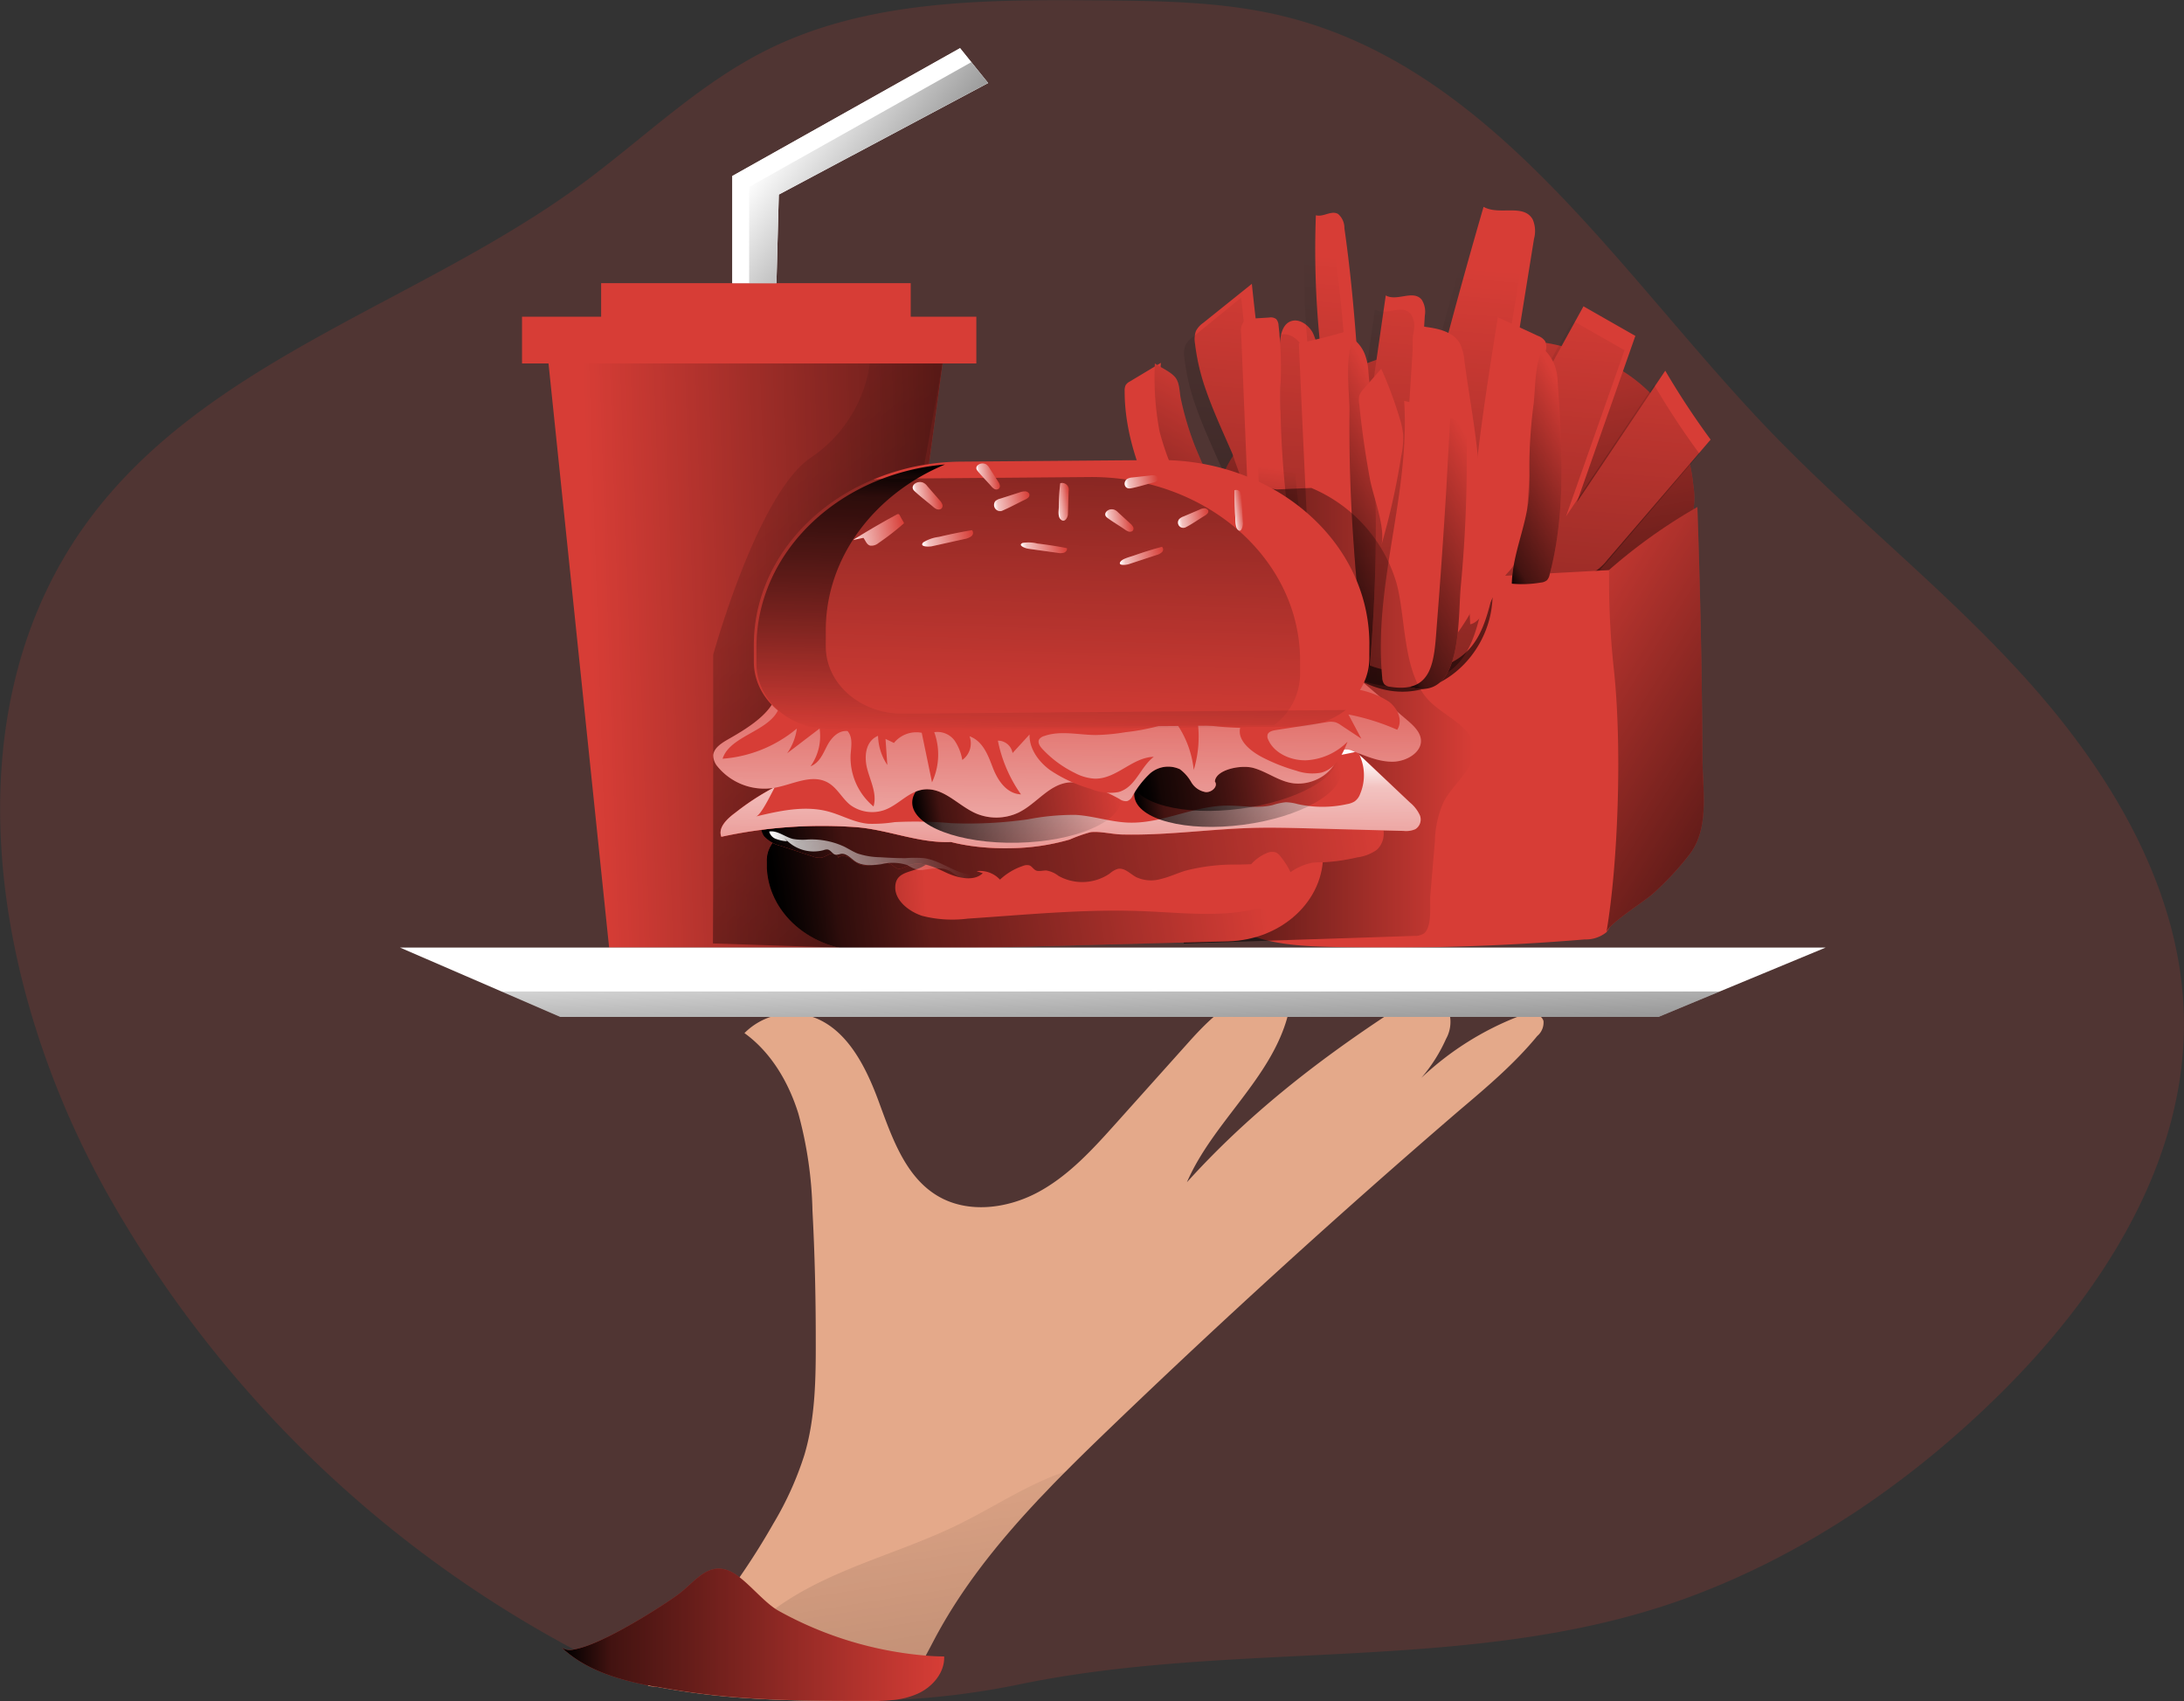 <svg id="Layer_1" data-name="Layer 1" xmlns="http://www.w3.org/2000/svg" xmlns:xlink="http://www.w3.org/1999/xlink" viewBox="0 0 352.81 274.79"><rect x="0" y="0" width="352.81" height="274.79" fill="#333333" stroke="none"/><defs><linearGradient id="linear-gradient" x1="180.06" y1="100.7" x2="95.59" y2="103.51" gradientUnits="userSpaceOnUse"><stop offset="0.01"/><stop offset="0.13" stop-opacity="0.69"/><stop offset="1" stop-opacity="0"/></linearGradient><linearGradient id="linear-gradient-2" x1="231.1" y1="224.26" x2="136.21" y2="108.54" xlink:href="#linear-gradient"/><linearGradient id="linear-gradient-3" x1="772.69" y1="-208.15" x2="798.03" y2="-285.86" gradientTransform="matrix(0.77, -0.44, 0.48, 0.85, -226.99, 679.53)" xlink:href="#linear-gradient"/><linearGradient id="linear-gradient-4" x1="730.83" y1="-156.29" x2="811.36" y2="-285.25" gradientTransform="matrix(0.77, -0.44, 0.48, 0.85, -226.99, 679.53)" xlink:href="#linear-gradient"/><linearGradient id="linear-gradient-5" x1="748.22" y1="-241.87" x2="767.5" y2="-269.47" gradientTransform="matrix(0.77, -0.44, 0.48, 0.85, -226.99, 679.53)" xlink:href="#linear-gradient"/><linearGradient id="linear-gradient-6" x1="825.28" y1="-165.59" x2="794.31" y2="-228.1" gradientTransform="matrix(0.77, -0.44, 0.48, 0.85, -226.99, 679.53)" xlink:href="#linear-gradient"/><linearGradient id="linear-gradient-7" x1="795.62" y1="-250.7" x2="821.97" y2="-250.7" gradientTransform="matrix(0.77, -0.44, 0.48, 0.85, -226.99, 679.53)" xlink:href="#linear-gradient"/><linearGradient id="linear-gradient-8" x1="769.33" y1="-246.93" x2="802.61" y2="-246.93" gradientTransform="matrix(0.77, -0.44, 0.48, 0.85, -226.99, 679.53)" xlink:href="#linear-gradient"/><linearGradient id="linear-gradient-9" x1="722.18" y1="-253.38" x2="770.61" y2="-286.79" gradientTransform="matrix(0.77, -0.44, 0.48, 0.85, -226.99, 679.53)" xlink:href="#linear-gradient"/><linearGradient id="linear-gradient-10" x1="764.55" y1="-259.31" x2="792.81" y2="-259.31" gradientTransform="matrix(0.77, -0.44, 0.48, 0.85, -226.99, 679.53)" xlink:href="#linear-gradient"/><linearGradient id="linear-gradient-11" x1="215.66" y1="152.92" x2="268.76" y2="152.92" xlink:href="#linear-gradient"/><linearGradient id="linear-gradient-12" x1="284.85" y1="43.12" x2="321.78" y2="46.32" gradientTransform="translate(-144.82 185.72) rotate(-8.95)" xlink:href="#linear-gradient"/><linearGradient id="linear-gradient-13" x1="296.9" y1="47.6" x2="375.65" y2="47.6" gradientTransform="translate(-144.82 185.72) rotate(-8.95)" xlink:href="#linear-gradient"/><linearGradient id="linear-gradient-14" x1="297.05" y1="39.79" x2="396.48" y2="39.79" gradientTransform="translate(-144.82 185.72) rotate(-8.95)" xlink:href="#linear-gradient"/><linearGradient id="linear-gradient-15" x1="348.46" y1="27.82" x2="342.02" y2="65.85" gradientTransform="translate(-144.82 185.72) rotate(-8.95)" gradientUnits="userSpaceOnUse"><stop offset="0.01" stop-color="#fff"/><stop offset="0.13" stop-color="#fff" stop-opacity="0.69"/><stop offset="1" stop-color="#fff" stop-opacity="0"/></linearGradient><linearGradient id="linear-gradient-16" x1="357.41" y1="36.89" x2="391.07" y2="36.89" gradientTransform="translate(-144.48 136.89) rotate(-1.51)" xlink:href="#linear-gradient"/><linearGradient id="linear-gradient-17" x1="357.35" y1="34.26" x2="391.01" y2="34.26" gradientTransform="translate(-144.82 136.93) rotate(-1.51)" xlink:href="#linear-gradient"/><linearGradient id="linear-gradient-18" x1="321.79" y1="34.14" x2="355.29" y2="34.14" gradientTransform="translate(-145.15 178.59) rotate(-7.75)" xlink:href="#linear-gradient"/><linearGradient id="linear-gradient-19" x1="343.49" y1="53.71" x2="351.54" y2="5.25" xlink:href="#linear-gradient-15"/><linearGradient id="linear-gradient-20" x1="353.31" y1="-18" x2="345.35" y2="24.72" gradientTransform="translate(-144.82 185.72) rotate(-8.95)" xlink:href="#linear-gradient"/><linearGradient id="linear-gradient-21" x1="358.57" y1="-67.81" x2="341.29" y2="24.98" gradientTransform="translate(-144.82 185.72) rotate(-8.95)" xlink:href="#linear-gradient"/><linearGradient id="linear-gradient-22" x1="329.8" y1="-16.72" x2="334.13" y2="-16.72" xlink:href="#linear-gradient-15"/><linearGradient id="linear-gradient-23" x1="319.01" y1="-12.37" x2="327.57" y2="-12.37" xlink:href="#linear-gradient-15"/><linearGradient id="linear-gradient-24" x1="329.9" y1="-9.39" x2="338.31" y2="-9.39" xlink:href="#linear-gradient-15"/><linearGradient id="linear-gradient-25" x1="342.24" y1="-13.76" x2="348.27" y2="-13.76" xlink:href="#linear-gradient-15"/><linearGradient id="linear-gradient-26" x1="352.42" y1="-12.4" x2="354.66" y2="-12.4" xlink:href="#linear-gradient-15"/><linearGradient id="linear-gradient-27" x1="359.86" y1="-7.98" x2="364.02" y2="-7.98" xlink:href="#linear-gradient-15"/><linearGradient id="linear-gradient-28" x1="340.45" y1="-18.32" x2="343.78" y2="-18.32" xlink:href="#linear-gradient-15"/><linearGradient id="linear-gradient-29" x1="363.72" y1="-13.7" x2="369.2" y2="-13.7" xlink:href="#linear-gradient-15"/><linearGradient id="linear-gradient-30" x1="360.97" y1="-1.75" x2="368.22" y2="-1.75" xlink:href="#linear-gradient-15"/><linearGradient id="linear-gradient-31" x1="345.63" y1="-5.55" x2="352.9" y2="-5.55" xlink:href="#linear-gradient-15"/><linearGradient id="linear-gradient-32" x1="371.25" y1="-6.51" x2="376.4" y2="-6.51" xlink:href="#linear-gradient-15"/><linearGradient id="linear-gradient-33" x1="380.43" y1="-6.65" x2="382.06" y2="-6.65" xlink:href="#linear-gradient-15"/><linearGradient id="linear-gradient-34" x1="298.22" y1="38.98" x2="329.41" y2="38.98" xlink:href="#linear-gradient-15"/><linearGradient id="linear-gradient-35" x1="180.15" y1="183.44" x2="179.09" y2="149.73" xlink:href="#linear-gradient"/><linearGradient id="linear-gradient-36" x1="162.71" y1="45.65" x2="128.08" y2="19.74" xlink:href="#linear-gradient"/><linearGradient id="linear-gradient-37" x1="180.9" y1="359.82" x2="166.11" y2="267.38" xlink:href="#linear-gradient"/><linearGradient id="linear-gradient-38" x1="121.37" y1="301.5" x2="183.19" y2="301.5" xlink:href="#linear-gradient"/></defs><title>9</title><path d="M383.46,202.13c.3,23-13.19,44.08-29.51,60.27-14.32,14.2-31.31,25.9-50.21,32.94-34.16,12.72-72.34,6.81-108,14.09a129.38,129.38,0,0,1-20.86,2.62h-.05l-2,.06c-7,.18-13.32-.19-20.46-.3L136.7,309.9l-.26,0-.89-.11c-.08,0-.17-.07-.25-.12h0q-6.08-2.68-11.94-5.81a187.87,187.87,0,0,1-75.63-74.1c-18.53-33.35-25.44-77.51-2.81-108.22,19.15-26,53.36-35.12,79.42-54.17,10-7.32,19-16.26,30.1-21.82,16.33-8.18,35.39-8.2,53.65-8.06,10.23.09,20.59.18,30.51,2.71,33.53,8.53,53.67,41.4,77.57,66.42C330,121.08,346,133.48,359.22,148.51S383.21,182.09,383.46,202.13Z" transform="translate(-30.66 -37.43)" fill="#d73d36" opacity="0.18" style="isolation:isolate"/><rect x="97.11" y="45.74" width="50.01" height="7.55" fill="#d73d36"/><polygon points="139.51 153.06 98.4 153.06 87.99 52.76 153.07 52.76 139.51 153.06" fill="#d73d36"/><polygon points="139.51 153.06 98.4 153.06 87.99 52.76 153.07 52.76 139.51 153.06" fill="url(#linear-gradient)"/><path d="M145.87,181V143.2s7.22-26.25,15.86-31.9A22.06,22.06,0,0,0,171.2,96h11.73L166,190.5l-20.17-.67Z" transform="translate(-30.66 -37.43)" fill="url(#linear-gradient-2)"/><path d="M226.73,118.19c.62-1.43,1-3,1.66-4.4,1.86-4.32,5.41-7.48,9.12-10.12a59.8,59.8,0,0,1,37.15-11.41,37.5,37.5,0,0,1,16.53,4.19,25,25,0,0,1,11.67,13.14,28.21,28.21,0,0,1,1.34,6.21,12.84,12.84,0,0,1-.27,5.36,13.4,13.4,0,0,1-1.34,2.71l-12.11,20.48c-2.14,3.64-4.39,7.38-7.83,9.66s-7.93,2.89-12,4.09-7.82,3-12,2.68c-3.56-.27-6.94-2.05-10.31-3.53-7.91-3.46-16.79-5.73-22.6-12.49-2.13-2.47-3.76-5.37-5.64-8-1.1-1.56-2.29-3-2-4.92.39-2.47,2.72-4.75,4.12-6.59A33.48,33.48,0,0,0,226.73,118.19Z" transform="translate(-30.66 -37.43)" fill="#d73d36"/><path d="M226.73,118.19c.62-1.43,1-3,1.66-4.4,1.86-4.32,5.41-7.48,9.12-10.12a59.8,59.8,0,0,1,37.15-11.41,37.5,37.5,0,0,1,16.53,4.19,25,25,0,0,1,11.67,13.14,28.21,28.21,0,0,1,1.34,6.21,12.84,12.84,0,0,1-.27,5.36,13.4,13.4,0,0,1-1.34,2.71l-12.11,20.48c-2.14,3.64-4.39,7.38-7.83,9.66s-7.93,2.89-12,4.09-7.82,3-12,2.68c-3.56-.27-6.94-2.05-10.31-3.53-7.91-3.46-16.79-5.73-22.6-12.49-2.13-2.47-3.76-5.37-5.64-8-1.1-1.56-2.29-3-2-4.92.39-2.47,2.72-4.75,4.12-6.59A33.48,33.48,0,0,0,226.73,118.19Z" transform="translate(-30.66 -37.43)" fill="url(#linear-gradient-3)"/><path d="M225.52,100.58c1.2,3.44,2.77,6.79,4.22,10.13,1.42,4.23,3,7.74,3.86,12.13.34,1.77.22,2.69,1.83,3.71,1.91,1.2,4.24-.3,5,2.64,1.28,4.87,3.16,9.94,7,13.16A16.56,16.56,0,0,0,258,146c3.81,0,7.71-1.07,10.17-3.91,1.87-2.16,2.73-5.09,3.44-8a3.12,3.12,0,0,1,.78-1.69,2.89,2.89,0,0,1,1.58-.52l11.17-1.36a8.26,8.26,0,0,0,3.31-.88,8.44,8.44,0,0,0,1.89-1.79L307,108.44a128.68,128.68,0,0,1-7.33-11.13L285.4,118.56l9.44-26.87-8.38-4.78L272.66,112l5.81-36a4.77,4.77,0,0,0-.2-3.1c-1.46-2.65-5.4-.61-7.95-2.06q-5.94,20.43-11,41.21l1.51-23.64a3.63,3.63,0,0,0-.51-2.58c-1.39-1.65-4,.35-5.8-.68l-3.68,25.53c-.63-12.13-1.27-24.28-3-36.38A3,3,0,0,0,246.83,72c-1.12-.65-2.38.55-3.6.2a148.55,148.55,0,0,0,3.71,39,90.63,90.63,0,0,1-3.22-15.89,11,11,0,0,0-1-4.15c-.7-1.26-2.14-2.26-3.41-1.88-1.67.5-1.94,2.8-1.92,4.66l.15,21.55q-3-16.05-4.65-32.21L225,89.61a3.69,3.69,0,0,0-1.14,1.28,3.93,3.93,0,0,0-.16,2A34.68,34.68,0,0,0,225.52,100.58Z" transform="translate(-30.66 -37.43)" fill="#d73d36"/><path d="M223.77,102.89c1.2,3.44,2.77,6.79,4.22,10.13,1.42,4.23,3,7.74,3.86,12.13.34,1.77.22,2.69,1.83,3.71,1.91,1.2,4.24-.31,5,2.64,1.27,4.87,3.16,9.94,7,13.16a16.54,16.54,0,0,0,10.57,3.62c3.8,0,7.71-1.07,10.17-3.91,1.86-2.16,2.73-5.09,3.44-8a3.13,3.13,0,0,1,.78-1.68,2.83,2.83,0,0,1,1.57-.52l11.17-1.36a8.26,8.26,0,0,0,3.32-.88,8.44,8.44,0,0,0,1.89-1.79l16.61-19.42a126.39,126.39,0,0,1-7.33-11.13l-14.23,21.25L293.09,94l-8.38-4.79-13.81,25.1,5.82-36a4.76,4.76,0,0,0-.21-3.1c-1.45-2.65-5.39-.61-7.94-2.06q-5.94,20.43-11,41.21l1.5-23.64a3.53,3.53,0,0,0-.51-2.58c-1.38-1.65-4,.35-5.79-.68l-3.68,25.53c-.63-12.13-1.27-24.28-3-36.38a3,3,0,0,0-1.07-2.29c-1.12-.65-2.38.55-3.6.2a149,149,0,0,0,3.7,39A92.69,92.69,0,0,1,242,97.53a11.17,11.17,0,0,0-1-4.15c-.7-1.26-2.14-2.26-3.41-1.88-1.67.5-1.94,2.8-1.93,4.66l.15,21.54q-3-16-4.64-32.2l-7.88,6.42a3.62,3.62,0,0,0-1.15,1.28,4,4,0,0,0-.15,2A34.68,34.68,0,0,0,223.77,102.89Z" transform="translate(-30.66 -37.43)" fill="url(#linear-gradient-4)"/><path d="M231.16,91.27a2.5,2.5,0,0,1,.5-2,2.15,2.15,0,0,1,1.33-.38l2.71-.17a1.46,1.46,0,0,1,1.12.25,1.64,1.64,0,0,1,.38,1,60.58,60.58,0,0,1,.3,10.07,153,153,0,0,0,.75,16.13c.52,5.44,1.76,11.09,1.9,16.49-2.74-.5-6.24-1.76-7.23-4.87-1-3.3-.56-7.46-.7-10.82Z" transform="translate(-30.66 -37.43)" fill="#d73d36"/><path d="M233,91.17a2.51,2.51,0,0,1,.5-2,2.17,2.17,0,0,1,1.33-.38l2.72-.17a1.45,1.45,0,0,1,1.11.26,1.66,1.66,0,0,1,.39,1,60.54,60.54,0,0,1,.29,10.07,150.19,150.19,0,0,0,.76,16.12c.51,5.44,1.75,11.09,1.89,16.49-2.74-.5-6.24-1.76-7.22-4.86-1-3.3-.57-7.47-.71-10.83Z" transform="translate(-30.66 -37.43)" fill="url(#linear-gradient-5)"/><path d="M216.74,133.79a88.16,88.16,0,0,1,23.58-4.52c-1.07,9.39,7.25,19.5,16.36,19.88s16.65-9.08,14.82-18.59l23.35-1.27c2.06,5.93,1.4,12.24.72,18.28l-4.2,36.87a5.93,5.93,0,0,1-1.2,3.58,5.33,5.33,0,0,1-3.51,1.16,382,382,0,0,1-40.93,1.21c-5.09-.13-10.35-.39-15.1-2.73C215.69,180.31,217,147.58,216.74,133.79Z" transform="translate(-30.66 -37.43)" fill="#d73d36"/><path d="M290.17,188c1.93-11.34,2.55-30.53,1.15-42.88a134.07,134.07,0,0,1-.72-15.62,87.24,87.24,0,0,1,14.26-10.16q.7,20.07.81,40.1c0,5.63,1.23,11.69-2.08,16a47,47,0,0,1-5.88,6.32C296.47,182.93,290.59,186.58,290.17,188Z" transform="translate(-30.66 -37.43)" fill="#d73d36"/><path d="M290.17,188c1.93-11.34,2.55-30.53,1.15-42.88a134.07,134.07,0,0,1-.72-15.62,87.24,87.24,0,0,1,14.26-10.16q.7,20.07.81,40.1c0,5.63,1.23,11.69-2.08,16a47,47,0,0,1-5.88,6.32C296.47,182.93,290.59,186.58,290.17,188Z" transform="translate(-30.66 -37.43)" fill="url(#linear-gradient-6)"/><path d="M267.22,95.63a7.51,7.51,0,0,0-.75-2.76C265.38,91,263,90.51,261,90.24a2.2,2.2,0,0,0-1.42.13c-.6.37-.7,1.24-.71,2a73.07,73.07,0,0,0,.85,10.61c1.3,9.72,2.89,19.42,4.49,29.11a26.31,26.31,0,0,0,2,7.46,38.42,38.42,0,0,0,4.36-8,14.38,14.38,0,0,0,1.11-4.21c.35-4.4-1.79-9.11-2.07-13.6C269.22,107.72,268,101.61,267.22,95.63Z" transform="translate(-30.66 -37.43)" fill="#d73d36"/><path d="M280.35,94.16a2.34,2.34,0,0,0-.08-1.61,2.39,2.39,0,0,0-1.17-.87l-6.48-3c-2.49,15.84-5.37,33.21-4.46,49.59,2.33-.36,4.28-6.27,5.95-8.21a11.09,11.09,0,0,0,3.12-7.72A232.34,232.34,0,0,1,280.35,94.16Z" transform="translate(-30.66 -37.43)" fill="#d73d36"/><path d="M281.7,96.14a8.47,8.47,0,0,1,.59,3c.74,10.51,1.33,21.24-1.3,31.12a1.94,1.94,0,0,1-.41.88,1.75,1.75,0,0,1-1,.39,17.55,17.55,0,0,1-4.7.18c.13-4.82,2.31-9.17,2.75-13.94.16-1.77.09-3.57.09-5.36a78.91,78.91,0,0,1,.69-9.75c.27-2.15.2-7.38,1.64-8.82A7.29,7.29,0,0,1,281.7,96.14Z" transform="translate(-30.66 -37.43)" fill="#d73d36"/><path d="M281.7,96.14a8.47,8.47,0,0,1,.59,3c.74,10.51,1.33,21.24-1.3,31.12a1.94,1.94,0,0,1-.41.88,1.75,1.75,0,0,1-1,.39,17.55,17.55,0,0,1-4.7.18c.13-4.82,2.31-9.17,2.75-13.94.16-1.77.09-3.57.09-5.36a78.91,78.91,0,0,1,.69-9.75c.27-2.15.2-7.38,1.64-8.82A7.29,7.29,0,0,1,281.7,96.14Z" transform="translate(-30.66 -37.43)" fill="url(#linear-gradient-7)"/><path d="M267.54,106l-3.65-1.45c-2.12,9.33-4.24,18.67-5.95,28.13-.82,4.58-1.56,9.27-1.07,14a2.12,2.12,0,0,0,.32,1.07,1.85,1.85,0,0,0,.93.57c8.85,2.89,8-10.58,8.52-16.19A218.82,218.82,0,0,0,267.54,106Z" transform="translate(-30.66 -37.43)" fill="#d73d36"/><path d="M267.54,106l-3.65-1.45c-2.12,9.33-4.24,18.67-5.95,28.13-.82,4.58-1.56,9.27-1.07,14a2.12,2.12,0,0,0,.32,1.07,1.85,1.85,0,0,0,.93.57c8.85,2.89,8-10.58,8.52-16.19A218.82,218.82,0,0,0,267.54,106Z" transform="translate(-30.66 -37.43)" fill="url(#linear-gradient-8)"/><path d="M265,103.89l-7.51-1.7c1,15.15-5,29.57-3.54,44.72a1.83,1.83,0,0,0,.34,1.05,1.52,1.52,0,0,0,.94.41c7,1.12,7.1-4.28,7.53-9.84q.87-11,1.54-22.07Q264.64,110.18,265,103.89Z" transform="translate(-30.66 -37.43)" fill="#d73d36"/><path d="M219.77,123.89c-4-7.27-7.45-15.21-7.43-23.3a2,2,0,0,1,.16-.94,1.73,1.73,0,0,1,.7-.61l5-3c-.54,5.77.82,11.75,3,17.31a127.88,127.88,0,0,0,8.15,16c.17.29.33.65.17.91a.75.75,0,0,1-.63.26c-1.61.13-4.57,1-6.06-.24S220.69,125.58,219.77,123.89Z" transform="translate(-30.66 -37.43)" fill="#d73d36"/><path d="M217.22,96.14a46.77,46.77,0,0,0,.75,10.94,42.19,42.19,0,0,0,4.09,10.13c2.25,4.28,4.72,8.44,7.18,12.61a1.27,1.27,0,0,0,.48.52,1,1,0,0,0,.56,0l3.7-.64-2.86-5.17a125,125,0,0,1-7.37-14.9,48.76,48.76,0,0,1-2.36-7.9c-.21-1.08-.16-2.47-.89-3.36S218.15,96.78,217.22,96.14Z" transform="translate(-30.66 -37.43)" fill="#d73d36"/><path d="M217.22,96.14a46.77,46.77,0,0,0,.75,10.94,42.19,42.19,0,0,0,4.09,10.13c2.25,4.28,4.72,8.44,7.18,12.61a1.27,1.27,0,0,0,.48.52,1,1,0,0,0,.56,0l3.7-.64-2.86-5.17a125,125,0,0,1-7.37-14.9,48.76,48.76,0,0,1-2.36-7.9c-.21-1.08-.16-2.47-.89-3.36S218.15,96.78,217.22,96.14Z" transform="translate(-30.66 -37.43)" fill="url(#linear-gradient-9)"/><path d="M242.07,127.14q-.84-17.13-1.59-34.26c2.57-.52,5.12-1.16,7.62-1.92a26.6,26.6,0,0,1,.66,7.75,397.9,397.9,0,0,0,2.43,47.84c0-.38-4-3.15-4.54-3.73a17.93,17.93,0,0,1-3.48-5C241.89,134.67,242.23,130.37,242.07,127.14Z" transform="translate(-30.66 -37.43)" fill="#d73d36"/><path d="M251.21,94.84a9.35,9.35,0,0,1,.51,2.72,258.5,258.5,0,0,1,.05,49.21c.32-3.06-1.07-7.33-1.43-10.48q-.63-5.46-1-10.92-.8-10.92-.68-21.81c0-2.32-.88-9.81.83-11.21A5.8,5.8,0,0,1,251.21,94.84Z" transform="translate(-30.66 -37.43)" fill="#d73d36"/><path d="M251.21,94.84a9.35,9.35,0,0,1,.51,2.72,258.5,258.5,0,0,1,.05,49.21c.32-3.06-1.07-7.33-1.43-10.48q-.63-5.46-1-10.92-.8-10.92-.68-21.81c0-2.32-.88-9.81.83-11.21A5.8,5.8,0,0,1,251.21,94.84Z" transform="translate(-30.66 -37.43)" fill="url(#linear-gradient-10)"/><path d="M250.24,102.71a3.6,3.6,0,0,1,0-1.35,3.22,3.22,0,0,1,.7-1.11L253.79,97a64.84,64.84,0,0,1,2.92,7.8,13.23,13.23,0,0,1,.62,2.88,13.77,13.77,0,0,1-.32,3.46,116.6,116.6,0,0,1-3.25,14.52c.86-2.75-1.27-8-1.79-10.81Q250.85,108.79,250.24,102.71Z" transform="translate(-30.66 -37.43)" fill="#d73d36"/><ellipse cx="245.03" cy="166.98" rx="1.33" ry="1.47" transform="translate(-81.08 104.42) rotate(-29.41)" fill="#d73d36"/><ellipse cx="255.31" cy="165.96" rx="1.33" ry="1.47" transform="translate(-79.26 109.34) rotate(-29.41)" fill="#d73d36"/><path d="M242.49,116.25a24,24,0,0,1,13.76,15.35c1.5,5.48,1,13.83,4.77,18.46,2.35,2.89,7.14,4.31,7.69,7.89.52,3.37-3.15,5.89-4.8,8.94a16.27,16.27,0,0,0-1.45,6.43c-.25,2.9-.49,5.8-.74,8.7-.12,1.5.35,5-1,6.17a2.72,2.72,0,0,1-1.65.42l-37.16,1.22c-3.09-13-4.56-26.23-5.7-39.47-.85-9.73-1.34-20.19,4.23-28.48a13.27,13.27,0,0,1,4.82-4.59c3.48-1.77,7.74-1.35,11.67-.8" transform="translate(-30.66 -37.43)" fill="url(#linear-gradient-11)"/><path d="M160.12,171.32l78.32-2.08c3.19-.08,5.86,2.12,5.95,4.93l0,1c.26,7.67-6.6,14.08-15.33,14.32L170.82,191c-8.72.23-16-5.81-16.28-13.48l0-1C154.41,173.75,156.92,171.41,160.12,171.32Z" transform="translate(-30.66 -37.43)" fill="#d73d36"/><path d="M244.39,174.17l0,1c.2,6-4,11.31-10.08,13.38a17.63,17.63,0,0,1-5.25.94L170.82,191c-8.72.24-16-5.8-16.28-13.47l0-1c-.09-2.81,2.41-5.15,5.61-5.23l16.52-.45,61.79-1.64C241.63,169.16,244.3,171.36,244.39,174.17Z" transform="translate(-30.66 -37.43)" fill="url(#linear-gradient-12)"/><path d="M235.43,185.55a3.55,3.55,0,0,1-1.08,3,17.63,17.63,0,0,1-5.25.94L170.82,191c-8.72.24-16-5.8-16.28-13.47l0-1c-.09-2.81,2.41-5.15,5.61-5.23l16.52-.45c3.5,1.07,7.39,3.57,3.53,6.27-1.95,1.38-4.92.83-4.92,3.69,0,2.13,2.26,3.89,4.38,4.57a19.78,19.78,0,0,0,7.33.44c9.41-.62,18.82-1.58,28.25-1.21,6,.23,12.09,1,17.91-.27a2.58,2.58,0,0,1,1.58,0A1.47,1.47,0,0,1,235.43,185.55Z" transform="translate(-30.66 -37.43)" fill="url(#linear-gradient-13)"/><path d="M156.93,166.82a1.64,1.64,0,0,0-2,.16,3.66,3.66,0,0,0-.92,1.76c-.38,1.27-.73,2.72.1,3.81a5.46,5.46,0,0,0,2.74,1.54l5,1.65a3.08,3.08,0,0,0,1.49.23c.56-.09,1-.48,1.54-.62s1.32.22,1.14.69c.39-.5,1.28-.39,1.85-.06a11.15,11.15,0,0,0,1.65,1.08c1.62.58,3.67-.85,5.1,0,.38.23.67.59,1.11.69s1.09-.26,1.61-.49c1.92-.87,4.18.19,6.08,1.09s4.55,1.54,6,.13l-1-.33a4.4,4.4,0,0,1,3.78,1.37,10.1,10.1,0,0,1,3.73-2.22,1.67,1.67,0,0,1,1-.09c.45.16.66.64,1.09.83s1.09,0,1.64,0a4.28,4.28,0,0,1,2,.88,7.87,7.87,0,0,0,8.28-.39,3.45,3.45,0,0,1,1.27-.74c1.13-.24,2,.79,3,1.33a5.71,5.71,0,0,0,4,.29c1.35-.32,2.59-.91,3.9-1.32a31.7,31.7,0,0,1,8.55-1l2.11-.06a7.23,7.23,0,0,1,2.78-1.9,2,2,0,0,1,1.23,0,1.83,1.83,0,0,1,.67.56,12.4,12.4,0,0,1,1.68,2.62,9.34,9.34,0,0,1,3.51-1.52,14.3,14.3,0,0,1,1.73-.07,31.12,31.12,0,0,0,5.52-.79,7,7,0,0,0,3.19-1.23,3.56,3.56,0,0,0,1.08-3.07,10.61,10.61,0,0,0-1.07-3.17,4.16,4.16,0,0,0-2.34-2.58,4.93,4.93,0,0,0-1.63-.1,43.53,43.53,0,0,0-5.82.78c.14-.57-.42-1.12-1.06-1.28a4.45,4.45,0,0,0-1.95.09l-3.08.6a2.52,2.52,0,0,1-.86.06,3.06,3.06,0,0,1-1-.47,4.87,4.87,0,0,0-5.5.58,18.52,18.52,0,0,0-9.78-.76c-3.11.56-6.11,1.54-9.23,2-5.4.8-10.91,0-16.38,0-6.76,0-13.69,1.16-20.19-.49-2.66-.67-5.39-1.82-8.08-1.23l1.36.69a8.87,8.87,0,0,0-4.32.94c0-.53-.51-.95-1-1.21-1.64-.82-3.91-.94-5.28.2C156.82,166.42,156.63,166.94,156.93,166.82Z" transform="translate(-30.66 -37.43)" fill="#d73d36"/><path d="M156.93,166.82a1.64,1.64,0,0,0-2,.16,3.66,3.66,0,0,0-.92,1.76c-.38,1.27-.73,2.72.1,3.81a5.46,5.46,0,0,0,2.74,1.54l5,1.65a3.08,3.08,0,0,0,1.49.23c.56-.09,1-.48,1.54-.62s1.32.22,1.14.69c.39-.5,1.28-.39,1.85-.06a11.15,11.15,0,0,0,1.65,1.08c1.62.58,3.67-.85,5.1,0,.38.23.67.59,1.11.69s1.09-.26,1.61-.49c1.92-.87,4.18.19,6.08,1.09s4.55,1.54,6,.13l-1-.33a4.4,4.4,0,0,1,3.78,1.37,10.1,10.1,0,0,1,3.73-2.22,1.67,1.67,0,0,1,1-.09c.45.16.66.64,1.09.83s1.09,0,1.64,0a4.28,4.28,0,0,1,2,.88,7.87,7.87,0,0,0,8.28-.39,3.45,3.45,0,0,1,1.27-.74c1.13-.24,2,.79,3,1.33a5.71,5.71,0,0,0,4,.29c1.35-.32,2.59-.91,3.9-1.32a31.7,31.7,0,0,1,8.55-1l2.11-.06a7.23,7.23,0,0,1,2.78-1.9,2,2,0,0,1,1.23,0,1.83,1.83,0,0,1,.67.56,12.4,12.4,0,0,1,1.68,2.62,9.34,9.34,0,0,1,3.51-1.52,14.3,14.3,0,0,1,1.73-.07,31.12,31.12,0,0,0,5.52-.79,7,7,0,0,0,3.19-1.23,3.56,3.56,0,0,0,1.08-3.07,10.61,10.61,0,0,0-1.07-3.17,4.16,4.16,0,0,0-2.34-2.58,4.93,4.93,0,0,0-1.63-.1,43.53,43.53,0,0,0-5.82.78c.14-.57-.42-1.12-1.06-1.28a4.45,4.45,0,0,0-1.95.09l-3.08.6a2.52,2.52,0,0,1-.86.06,3.06,3.06,0,0,1-1-.47,4.87,4.87,0,0,0-5.5.58,18.52,18.52,0,0,0-9.78-.76c-3.11.56-6.11,1.54-9.23,2-5.4.8-10.91,0-16.38,0-6.76,0-13.69,1.16-20.19-.49-2.66-.67-5.39-1.82-8.08-1.23l1.36.69a8.87,8.87,0,0,0-4.32.94c0-.53-.51-.95-1-1.21-1.64-.82-3.91-.94-5.28.2C156.82,166.42,156.63,166.94,156.93,166.82Z" transform="translate(-30.66 -37.43)" fill="url(#linear-gradient-14)"/><path d="M251,160.05l7.41,7a5.85,5.85,0,0,1,1.61,2.06,1.84,1.84,0,0,1-.72,2.26,3.73,3.73,0,0,1-1.89.28l-14.92-.4c-3.2-.08-6.39-.17-9.58-.08-6.95.2-13.86,1.22-20.82,1.06-1.62,0-3.67-.56-5.24-.38a23.48,23.48,0,0,0-3.38,1.19,35.67,35.67,0,0,1-9.5,1.4c-9.32.21-17-2.66-17.07-6.41s7.36-7,16.68-7.16,17,2.66,17.07,6.41c.05,1.74-1.54,3.37-4.2,4.63-7.11.74-15,1.21-22.12,1.53-5.26.23-10.18-2-15.43-2.4a76.43,76.43,0,0,0-21.71,1.56c-.58-1.48.92-2.91,2.29-3.91a40.4,40.4,0,0,1,10.71-6.08,49.78,49.78,0,0,1,9.53-1.88c18.85-2.43,37.78-4.87,56.83-4.8C235.09,156,245.17,154.52,251,160.05Z" transform="translate(-30.66 -37.43)" fill="#d73d36"/><path d="M251,160.05l7.41,7a5.85,5.85,0,0,1,1.61,2.06,1.84,1.84,0,0,1-.72,2.26,3.73,3.73,0,0,1-1.89.28l-14.92-.4c-3.2-.08-6.39-.17-9.58-.08-6.95.2-13.86,1.22-20.82,1.06-1.62,0-3.67-.56-5.24-.38a23.48,23.48,0,0,0-3.38,1.19,35.67,35.67,0,0,1-9.5,1.4c-9.32.21-17-2.66-17.07-6.41s7.36-7,16.68-7.16,17,2.66,17.07,6.41c.05,1.74-1.54,3.37-4.2,4.63-7.11.74-15,1.21-22.12,1.53-5.26.23-10.18-2-15.43-2.4a76.43,76.43,0,0,0-21.71,1.56c-.58-1.48.92-2.91,2.29-3.91a40.4,40.4,0,0,1,10.71-6.08,49.78,49.78,0,0,1,9.53-1.88c18.85-2.43,37.78-4.87,56.83-4.8C235.09,156,245.17,154.52,251,160.05Z" transform="translate(-30.66 -37.43)" fill="#d73d36"/><path d="M251,160.05l7.41,7a5.85,5.85,0,0,1,1.61,2.06,1.84,1.84,0,0,1-.72,2.26,3.73,3.73,0,0,1-1.89.28l-14.92-.4c-3.2-.08-6.39-.17-9.58-.08-6.95.2-13.86,1.22-20.82,1.06-1.62,0-3.67-.56-5.24-.38a23.48,23.48,0,0,0-3.38,1.19,35.67,35.67,0,0,1-9.5,1.4c-9.32.21-17-2.66-17.07-6.41s7.36-7,16.68-7.16,17,2.66,17.07,6.41c.05,1.74-1.54,3.37-4.2,4.63-7.11.74-15,1.21-22.12,1.53-5.26.23-10.18-2-15.43-2.4a76.43,76.43,0,0,0-21.71,1.56c-.58-1.48.92-2.91,2.29-3.91a40.4,40.4,0,0,1,10.71-6.08,49.78,49.78,0,0,1,9.53-1.88c18.85-2.43,37.78-4.87,56.83-4.8C235.09,156,245.17,154.52,251,160.05Z" transform="translate(-30.66 -37.43)" fill="url(#linear-gradient-15)"/><path d="M152.78,169.32c3.8-.91,7.85-1.81,11.62-.82,2.25.59,4.28,1.83,6.61,2a23.38,23.38,0,0,0,4.17-.27,66.41,66.41,0,0,1,9.14.17,68.4,68.4,0,0,0,12.39-.62,39.24,39.24,0,0,1,7.71-.72c2.88.17,5.65,1.15,8.54,1.25,5.32.19,10.28-2.62,15.62-2.74,2.57-.06,5.21.51,7.69-.1a9.9,9.9,0,0,1,2.08-.45,7.54,7.54,0,0,1,1.94.3,18.5,18.5,0,0,0,8,0,3.39,3.39,0,0,0,1.19-.43,2.54,2.54,0,0,0,.91-1.24,7.77,7.77,0,0,0-.41-6.84c-10.5,2.46-21.56,1.73-32.43,1.78-17,.09-34,2.16-51,.87-2.57-.19-7.33-.92-9.34,1a15.11,15.11,0,0,0-1.66,2.65C155.14,165.86,153.56,169.14,152.78,169.32Z" transform="translate(-30.66 -37.43)" fill="#d73d36"/><ellipse cx="230.6" cy="163.94" rx="16.84" ry="6.8" transform="translate(-49.96 -6.17) rotate(-7.45)" fill="url(#linear-gradient-16)"/><ellipse cx="230.13" cy="161.35" rx="16.84" ry="6.8" transform="translate(-49.63 -6.25) rotate(-7.45)" fill="url(#linear-gradient-17)"/><ellipse cx="194.91" cy="166.77" rx="16.88" ry="6.79" transform="translate(-34.12 -33.31) rotate(-1.2)" fill="url(#linear-gradient-18)"/><path d="M156.4,148.15c-.15,3.92-4.39,6.59-8.14,8.72-1.1.63-2.31,1.43-2.38,2.58a2.81,2.81,0,0,0,.67,1.77,9.78,9.78,0,0,0,9.3,3.45c2.77-.5,5.67-2.13,8.2-1,1.78.79,2.54,2.67,4,3.81a6,6,0,0,0,5.47.8c2.3-.82,3.88-3,6.34-3.32,3.26-.39,5.58,2.64,8.54,3.9a8.43,8.43,0,0,0,6.75-.15c3.05-1.46,5.09-4.82,8.56-4.91a8.28,8.28,0,0,1,2.82.52,26.59,26.59,0,0,1,5,2.19,1.75,1.75,0,0,0,1.2.33,1.43,1.43,0,0,0,.81-.7,15,15,0,0,1,2.93-3.8,4.47,4.47,0,0,1,4.8-.65,6.73,6.73,0,0,1,1.84,2.1,3.34,3.34,0,0,0,2.32,1.59c1,.08,2.05-.95,1.49-1.7.1-1.91,4.18-2.78,6.26-2.19s3.81,1.95,5.93,2.39c3.14.64,6.66-1.21,7.51-3.95a2.06,2.06,0,0,1,.69-1.27,2.25,2.25,0,0,1,1.92.1c2.07.78,4.17,1.74,6.43,1.71s4.69-1.54,4.54-3.52c-.1-1.31-1.23-2.35-2.3-3.26l-7-6a6.45,6.45,0,0,0-2.75-1.64,6.91,6.91,0,0,0-2.13,0c-6.62.67-13.13,2.09-19.74,2.83-15.76,1.76-31.69-.32-47.54-1.19C171.73,147.3,163.27,146.69,156.4,148.15Z" transform="translate(-30.66 -37.43)" fill="#d73d36"/><path d="M156.4,148.15c-.15,3.92-4.39,6.59-8.14,8.72-1.1.63-2.31,1.43-2.38,2.58a2.81,2.81,0,0,0,.67,1.77,9.78,9.78,0,0,0,9.3,3.45c2.77-.5,5.67-2.13,8.2-1,1.78.79,2.54,2.67,4,3.81a6,6,0,0,0,5.47.8c2.3-.82,3.88-3,6.34-3.32,3.26-.39,5.58,2.64,8.54,3.9a8.43,8.43,0,0,0,6.75-.15c3.05-1.46,5.09-4.82,8.56-4.91a8.28,8.28,0,0,1,2.82.52,26.59,26.59,0,0,1,5,2.19,1.75,1.75,0,0,0,1.2.33,1.43,1.43,0,0,0,.81-.7,15,15,0,0,1,2.93-3.8,4.47,4.47,0,0,1,4.8-.65,6.73,6.73,0,0,1,1.84,2.1,3.34,3.34,0,0,0,2.32,1.59c1,.08,2.05-.95,1.49-1.7.1-1.91,4.18-2.78,6.26-2.19s3.81,1.95,5.93,2.39c3.14.64,6.66-1.21,7.51-3.95a2.06,2.06,0,0,1,.69-1.27,2.25,2.25,0,0,1,1.92.1c2.07.78,4.17,1.74,6.43,1.71s4.69-1.54,4.54-3.52c-.1-1.31-1.23-2.35-2.3-3.26l-7-6a6.45,6.45,0,0,0-2.75-1.64,6.91,6.91,0,0,0-2.13,0c-6.62.67-13.13,2.09-19.74,2.83-15.76,1.76-31.69-.32-47.54-1.19C171.73,147.3,163.27,146.69,156.4,148.15Z" transform="translate(-30.66 -37.43)" fill="url(#linear-gradient-19)"/><path d="M156.39,152.07c-1.62,3.54-7.84,4.24-9,7.92a21.15,21.15,0,0,0,12-4.88,9.15,9.15,0,0,1-1.57,4l5.24-4a8.43,8.43,0,0,1-1.46,6.1c1.42-.55,2-2,2.64-3.25s1.79-2.59,3.33-2.44c.9,1,.59,2.5.5,3.81a10.28,10.28,0,0,0,3.7,8.37c.6-2-.46-4-1-6s-.35-4.53,1.73-5.41A8.9,8.9,0,0,0,174,161l-.29-4.21,1.36.65a4.65,4.65,0,0,1,4.49-1.64l1.66,8a10.59,10.59,0,0,0,.36-8.1,3.47,3.47,0,0,1,3.27,1.33,7.9,7.9,0,0,1,1.26,3.16,3.3,3.3,0,0,0,1.17-3.83c2.19.8,3,3.09,3.76,5.07s2.17,4.21,4.55,4.32a22.79,22.79,0,0,1-3.73-8.68,2.39,2.39,0,0,1,2.37,2l2.75-3c-.08,2.21,1.35,4.29,3.26,5.72a22.85,22.85,0,0,0,6.63,3.07,7.88,7.88,0,0,0,4.45.52c2.81-.76,3.5-4,5.73-5.7-3.5.09-6,3.59-9.53,3.53a7.77,7.77,0,0,1-3.26-.94,17.78,17.78,0,0,1-5.23-3.88c-.41-.44-.8-1.06-.48-1.56a1.54,1.54,0,0,1,.8-.51c2.6-.92,5.51-.18,8.31-.16a32.63,32.63,0,0,0,4.83-.46,34.58,34.58,0,0,0,7.94-1.81,16.11,16.11,0,0,1,3.07,7.91,18.57,18.57,0,0,0,.68-7.44A49.05,49.05,0,0,0,231,155c-.47,2,1.61,3.74,3.62,4.78a29.48,29.48,0,0,0,5.47,2.15,7.82,7.82,0,0,0,4,.31c2.34-.62,3.45-2.93,4.25-5a10.15,10.15,0,0,1-6.65,3c-2.56.08-5.23-1.19-6.14-3.3a1.1,1.1,0,0,1-.09-.93c.22-.44.83-.58,1.37-.66l8.17-1.27a3.22,3.22,0,0,1,1.31,0,3,3,0,0,1,.94.47l3.32,2.2-2.08-3.91a37.22,37.22,0,0,1,7.88,2.47c.94-1.47.13-3.42-1.33-4.53a13.52,13.52,0,0,0-5.24-2c-4.14,2.39-9.09,3.42-14,4.13-16.27,2.34-32.88,1.45-49.32.37a91,91,0,0,1-15.49-1.95,38.87,38.87,0,0,0-6.24-1.31,8.16,8.16,0,0,0-6,1.58" transform="translate(-30.66 -37.43)" fill="#d73d36"/><path d="M251.87,141.17l0,2.4c.07,6-5.41,10.89-12.23,11l-3.17,0-71.57.58c-6.82.06-12.4-4.76-12.46-10.76l0-2.39c-.14-11.93,7.76-22.28,19.26-27.09A37.15,37.15,0,0,1,185.87,112l32-.26C236.46,111.62,251.7,124.78,251.87,141.17Z" transform="translate(-30.66 -37.43)" fill="#d73d36"/><path d="M248.06,152.12a13.2,13.2,0,0,1-8,2.69l-74.74.62c-6.82,0-12.4-4.76-12.46-10.76l0-2.4c-.16-15.51,13.23-28.34,30.46-29.81-11.5,4.81-19.39,15.17-19.26,27.09l0,2.4c.07,6,5.64,10.81,12.46,10.76Z" transform="translate(-30.66 -37.43)" fill="url(#linear-gradient-20)"/><path d="M240.68,143.89l0,2.4a10.32,10.32,0,0,1-4.2,8.26l-71.57.58c-6.82.06-12.4-4.76-12.46-10.76l0-2.39c-.14-11.93,7.76-22.28,19.26-27.09,1-.09,2-.14,3-.14l32-.26C225.27,114.34,240.51,127.5,240.68,143.89Z" transform="translate(-30.66 -37.43)" fill="url(#linear-gradient-21)"/><path d="M181.39,119.28a2.21,2.21,0,0,0,.56.38.85.85,0,0,0,.68,0,.61.61,0,0,0,.27-.71,2,2,0,0,0-.44-.7l-2-2.29a1.79,1.79,0,0,0-.68-.57c-1-.4-2.22.55-1.42,1.33S180.39,118.43,181.39,119.28Z" transform="translate(-30.66 -37.43)" fill="#d73d36"/><path d="M168.5,124.64q3.44-2.16,7-4.08a.42.42,0,0,1,.32-.08.34.34,0,0,1,.19.2l.7,1.26a42.28,42.28,0,0,1-4.14,3.21,1.75,1.75,0,0,1-1.35.41c-.58-.17-.73-.82-1.08-1.25" transform="translate(-30.66 -37.43)" fill="#d73d36"/><path d="M182.33,124.16c1.77-.42,3.55-.79,5.35-1.09a.67.67,0,0,1-.13,1,2.64,2.64,0,0,1-1.12.44l-5.19,1.15c-.5.11-2.15.13-1.43-.62A6.28,6.28,0,0,1,182.33,124.16Z" transform="translate(-30.66 -37.43)" fill="#d73d36"/><path d="M196.16,118.18a2.24,2.24,0,0,0,.58-.35.61.61,0,0,0,.21-.58.73.73,0,0,0-.68-.44,2.46,2.46,0,0,0-.89.16l-3.1,1a1.91,1.91,0,0,0-.82.4,1,1,0,0,0,1,1.6C193.73,119.44,194.94,118.76,196.16,118.18Z" transform="translate(-30.66 -37.43)" fill="#d73d36"/><path d="M201.7,119.38a31.49,31.49,0,0,1,.24-3.89,1.07,1.07,0,0,1,1.35,1.25l-.12,3.8c0,.37-.48,1.47-1.18.77C201.52,120.84,201.7,119.88,201.7,119.38Z" transform="translate(-30.66 -37.43)" fill="#d73d36"/><path d="M212.43,123a2.16,2.16,0,0,0,.54.29.78.78,0,0,0,.6-.06.53.53,0,0,0,.15-.65,1.78,1.78,0,0,0-.46-.57l-2-1.83a1.67,1.67,0,0,0-.67-.44c-.9-.26-1.88.67-1.09,1.29S211.47,122.33,212.43,123Z" transform="translate(-30.66 -37.43)" fill="#d73d36"/><path d="M190.82,116a1.84,1.84,0,0,0,.44.39.68.68,0,0,0,.59.07.56.56,0,0,0,.34-.59,1.72,1.72,0,0,0-.29-.65L190.48,113a1.77,1.77,0,0,0-.52-.57c-.81-.44-2,.25-1.43,1S190.07,115.13,190.82,116Z" transform="translate(-30.66 -37.43)" fill="#d73d36"/><path d="M216.87,115.4a2.14,2.14,0,0,0,.57-.2.58.58,0,0,0,.31-.46.62.62,0,0,0-.5-.5,2.1,2.1,0,0,0-.79,0l-2.88.32a1.93,1.93,0,0,0-.79.21c-.78.49-.51,1.73.52,1.54C214.51,116.09,215.7,115.7,216.87,115.4Z" transform="translate(-30.66 -37.43)" fill="#d73d36"/><path d="M213.81,127.18c1.5-.53,3-1,4.56-1.42a.59.59,0,0,1,0,.86,2.18,2.18,0,0,1-.93.48L213,128.56c-.42.14-1.87.29-1.31-.43C212.06,127.66,213.23,127.38,213.81,127.18Z" transform="translate(-30.66 -37.43)" fill="#d73d36"/><path d="M198.24,125.23c1.6.19,3.19.44,4.76.74.12.3-.15.63-.49.75a2.41,2.41,0,0,1-1.07,0l-4.66-.65c-.45-.06-1.8-.55-.91-.94A5.76,5.76,0,0,1,198.24,125.23Z" transform="translate(-30.66 -37.43)" fill="#d73d36"/><path d="M225.24,120.75a1.89,1.89,0,0,0,.47-.36.51.51,0,0,0,.12-.52.67.67,0,0,0-.65-.33,2,2,0,0,0-.75.22l-2.61,1.11a1.7,1.7,0,0,0-.67.42.86.86,0,0,0,1.06,1.31C223.26,122.06,224.24,121.36,225.24,120.75Z" transform="translate(-30.66 -37.43)" fill="#d73d36"/><path d="M230.2,120.88c-.11-1.41-.15-2.83-.13-4.25a.79.79,0,0,1,.93.27,1.75,1.75,0,0,1,.23.92l.22,4.15c0,.4-.25,1.66-.86,1C230.19,122.49,230.24,121.43,230.2,120.88Z" transform="translate(-30.66 -37.43)" fill="#d73d36"/><path d="M181.39,119.28a2.21,2.21,0,0,0,.56.38.85.85,0,0,0,.68,0,.61.61,0,0,0,.27-.71,2,2,0,0,0-.44-.7l-2-2.29a1.79,1.79,0,0,0-.68-.57c-1-.4-2.22.55-1.42,1.33S180.39,118.43,181.39,119.28Z" transform="translate(-30.66 -37.43)" fill="url(#linear-gradient-22)"/><path d="M168.5,124.64q3.44-2.16,7-4.08a.42.42,0,0,1,.32-.08.34.34,0,0,1,.19.2l.7,1.26a42.28,42.28,0,0,1-4.14,3.21,1.75,1.75,0,0,1-1.35.41c-.58-.17-.73-.82-1.08-1.25" transform="translate(-30.66 -37.43)" fill="url(#linear-gradient-23)"/><path d="M182.33,124.16c1.77-.42,3.55-.79,5.35-1.09a.67.67,0,0,1-.13,1,2.64,2.64,0,0,1-1.12.44l-5.19,1.15c-.5.11-2.15.13-1.43-.62A6.28,6.28,0,0,1,182.33,124.16Z" transform="translate(-30.66 -37.43)" fill="url(#linear-gradient-24)"/><path d="M196.16,118.18a2.24,2.24,0,0,0,.58-.35.61.61,0,0,0,.21-.58.73.73,0,0,0-.68-.44,2.46,2.46,0,0,0-.89.16l-3.1,1a1.91,1.91,0,0,0-.82.4,1,1,0,0,0,1,1.6C193.73,119.44,194.94,118.76,196.16,118.18Z" transform="translate(-30.66 -37.43)" fill="url(#linear-gradient-25)"/><path d="M201.7,119.38a31.49,31.49,0,0,1,.24-3.89,1.07,1.07,0,0,1,1.35,1.25l-.12,3.8c0,.37-.48,1.47-1.18.77C201.52,120.84,201.7,119.88,201.7,119.38Z" transform="translate(-30.66 -37.43)" fill="url(#linear-gradient-26)"/><path d="M212.43,123a2.16,2.16,0,0,0,.54.29.78.78,0,0,0,.6-.06.53.53,0,0,0,.15-.65,1.78,1.78,0,0,0-.46-.57l-2-1.83a1.67,1.67,0,0,0-.67-.44c-.9-.26-1.88.67-1.09,1.29S211.47,122.33,212.43,123Z" transform="translate(-30.66 -37.43)" fill="url(#linear-gradient-27)"/><path d="M190.82,116a1.84,1.84,0,0,0,.44.39.68.68,0,0,0,.59.07.56.56,0,0,0,.34-.59,1.72,1.72,0,0,0-.29-.65L190.48,113a1.77,1.77,0,0,0-.52-.57c-.81-.44-2,.25-1.43,1S190.07,115.13,190.82,116Z" transform="translate(-30.66 -37.43)" fill="url(#linear-gradient-28)"/><path d="M216.87,115.4a2.14,2.14,0,0,0,.57-.2.58.58,0,0,0,.31-.46.62.62,0,0,0-.5-.5,2.1,2.1,0,0,0-.79,0l-2.88.32a1.93,1.93,0,0,0-.79.21c-.78.49-.51,1.73.52,1.54C214.51,116.09,215.7,115.7,216.87,115.4Z" transform="translate(-30.66 -37.43)" fill="url(#linear-gradient-29)"/><path d="M213.81,127.18c1.5-.53,3-1,4.56-1.42a.59.59,0,0,1,0,.86,2.18,2.18,0,0,1-.93.48L213,128.56c-.42.14-1.87.29-1.31-.43C212.06,127.66,213.23,127.38,213.81,127.18Z" transform="translate(-30.66 -37.43)" fill="url(#linear-gradient-30)"/><path d="M198.24,125.23c1.6.19,3.19.44,4.76.74.12.3-.15.63-.49.75a2.41,2.41,0,0,1-1.07,0l-4.66-.65c-.45-.06-1.8-.55-.91-.94A5.76,5.76,0,0,1,198.24,125.23Z" transform="translate(-30.66 -37.43)" fill="url(#linear-gradient-31)"/><path d="M225.24,120.75a1.89,1.89,0,0,0,.47-.36.51.51,0,0,0,.12-.52.67.67,0,0,0-.65-.33,2,2,0,0,0-.75.22l-2.61,1.11a1.7,1.7,0,0,0-.67.42.86.86,0,0,0,1.06,1.31C223.26,122.06,224.24,121.36,225.24,120.75Z" transform="translate(-30.66 -37.43)" fill="url(#linear-gradient-32)"/><path d="M230.2,120.88c-.11-1.41-.15-2.83-.13-4.25a.79.79,0,0,1,.93.27,1.75,1.75,0,0,1,.23.92l.22,4.15c0,.4-.25,1.66-.86,1C230.19,122.49,230.24,121.43,230.2,120.88Z" transform="translate(-30.66 -37.43)" fill="url(#linear-gradient-33)"/><path d="M157.27,172.64a6.18,6.18,0,0,0,6.46,2.11,1.5,1.5,0,0,1,.59-.1c.58.07.82.8,1.39.85a2.83,2.83,0,0,0,.76-.14c.94-.16,1.61.73,2.38,1.23,1.16.76,2.76.64,4.19.44a7.63,7.63,0,0,1,4.25.16,5.75,5.75,0,0,0,1.59.74,3,3,0,0,0,1,0c1.38-.19,2.89-.46,4.11.14.62.3,1.1.79,1.74,1.06s1.57.19,1.82-.39c-2.73-.29-4.9-2.31-7.62-2.69a19.28,19.28,0,0,0-3,0c-1.37,0-2.73-.06-4.1-.15a12.27,12.27,0,0,1-3.63-.6c-.8-.32-1.51-.8-2.29-1.17a12.59,12.59,0,0,0-5.78-1.09,9.13,9.13,0,0,1-2.4-.1c-1.32-.33-2.46-1.4-3.81-1.19a1.72,1.72,0,0,0,1.11,1.2,6.21,6.21,0,0,0,1.78.38" transform="translate(-30.66 -37.43)" fill="url(#linear-gradient-34)"/><path d="M279,204.77c-3.69,4.49-8.16,8.27-12.57,12Q237.56,241.6,210.09,268c-2.46,2.37-4.93,4.75-7.34,7.19-.94.94-1.87,1.88-2.78,2.84l-1.67,1.74-.27.3c-6.33,6.78-12.11,14-16.44,22.19-.46.87-.91,1.74-1.38,2.6a17.15,17.15,0,0,1-3.83,5.15,12.45,12.45,0,0,1-3.64,2.12l-.17.07h0l-1.53,0c-6.24,0-12.52,0-18.75-.4a122.29,122.29,0,0,1-15.61-1.9l-.23,0-.89-.11c-.08,0-.17-.07-.25-.12h0a117.45,117.45,0,0,0,14.81-17.44q2.92-4.21,5.47-8.69a52.52,52.52,0,0,0,5-11.05c1.8-6,1.87-12.46,1.85-18.78,0-6.89-.16-13.78-.53-20.67a64.62,64.62,0,0,0-2.28-15.73c-1.58-5.07-4.41-9.9-8.71-13a10.75,10.75,0,0,1,10.41-2.8c5.92,1.68,9.12,8,11.24,13.74s4.26,12.2,9.54,15.35c4.87,2.91,11.27,2.09,16.26-.6s8.88-7,12.67-11.23l11.72-13.08c3.76-4.19,8.51-8.77,14.08-7.95a2.79,2.79,0,0,1,1.49.58c.8.74.67,2,.39,3.08-2.67,10.24-12.13,17.31-16.32,27,9.71-10.74,20.68-19.34,32.78-27.31a11.83,11.83,0,0,1,5.1-2.26c1.87-.2,4,.71,4.57,2.5a5.63,5.63,0,0,1-.59,3.91,25.69,25.69,0,0,1-4,6.31A48.29,48.29,0,0,1,276,201.6c1.42-.54,3.54-.71,4,.75A2.84,2.84,0,0,1,279,204.77Z" transform="translate(-30.66 -37.43)" fill="#e4a98a"/><polygon points="294.93 153.06 277.81 160.16 267.9 164.27 90.52 164.27 81.02 160.16 64.61 153.06 294.93 153.06" fill="#fff"/><polygon points="277.81 160.16 267.9 164.27 90.52 164.27 81.02 160.16 277.81 160.16" fill="url(#linear-gradient-35)"/><rect x="84.33" y="51.16" width="73.39" height="7.55" fill="#d73d36"/><polygon points="118.3 45.74 118.3 28.43 155.09 7.78 159.62 13.41 125.81 31.43 125.43 45.74 118.3 45.74" fill="#fff"/><polygon points="159.62 13.41 125.81 31.43 125.43 45.74 118.3 45.74 118.3 28.43 155.09 7.78 156.91 10.04 159.62 13.41" fill="#fff"/><polygon points="159.62 13.41 125.81 31.43 125.43 45.74 121.02 45.74 121.02 30.19 156.91 10.04 159.62 13.41" fill="url(#linear-gradient-36)"/><path d="M203.55,274.9A35.14,35.14,0,0,0,200,278c-.57.56-1.13,1.14-1.67,1.74l-.27.3c-6.33,6.78-12.11,14-16.44,22.19-.46.87-.91,1.74-1.38,2.6a17.15,17.15,0,0,1-3.83,5.15,12.45,12.45,0,0,1-3.64,2.12l-.17.07h0l-1.53,0c-6.24,0-12.52,0-18.75-.4a122.29,122.29,0,0,1-15.61-1.9h0c.56-.24,1.09-.46,1.52-.67a59.61,59.61,0,0,0,8.53-5c3.12-2.21,6-4.72,9.14-6.93.6-.44,1.22-.86,1.84-1.26,8.47-5.48,18.55-7.84,27.62-12.26,5.82-2.84,11.27-6.55,17.4-8.62C203,275.07,203.28,275,203.55,274.9Z" transform="translate(-30.66 -37.43)" opacity="0.42" fill="url(#linear-gradient-37)"/><path d="M183.18,305c.12,2.64-1.94,5-4.35,6.05a13.1,13.1,0,0,1-4,1h-.05c-.73.08-1.47.12-2.21.13h0l-1.53,0c-6.24,0-12.52,0-18.75-.4a122.29,122.29,0,0,1-15.61-1.9l-.23,0c-.38-.07-.76-.14-1.14-.23h0l-.11,0c-5-1-10.11-2.58-13.8-6.09a2.31,2.31,0,0,0,2,.3c4.69-.74,14.95-7.48,16.73-8.81,2.74-2,4.73-5.27,8.22-3.92a7.39,7.39,0,0,1,1.8,1.1c1.89,1.47,3.9,3.85,5.8,5.11.18.12.36.22.53.32a59,59,0,0,0,23.79,7.21Q181.7,305,183.18,305Z" transform="translate(-30.66 -37.43)" fill="#d73d36"/><path d="M183.18,305c.12,2.64-1.94,5-4.35,6.05a13.1,13.1,0,0,1-4,1h-.05c-.73.08-1.47.12-2.21.13h0l-1.53,0c-6.24,0-12.52,0-18.75-.4a122.29,122.29,0,0,1-15.61-1.9l-.23,0c-.38-.07-.76-.14-1.14-.23h0l-.11,0c-5-1-10.11-2.58-13.8-6.09a2.31,2.31,0,0,0,2,.3c4.69-.74,14.95-7.48,16.73-8.81,2.74-2,4.73-5.27,8.22-3.92a7.39,7.39,0,0,1,1.8,1.1c1.89,1.47,3.9,3.85,5.8,5.11.18.12.36.22.53.32a59,59,0,0,0,23.79,7.21Q181.7,305,183.18,305Z" transform="translate(-30.66 -37.43)" fill="url(#linear-gradient-38)"/></svg>